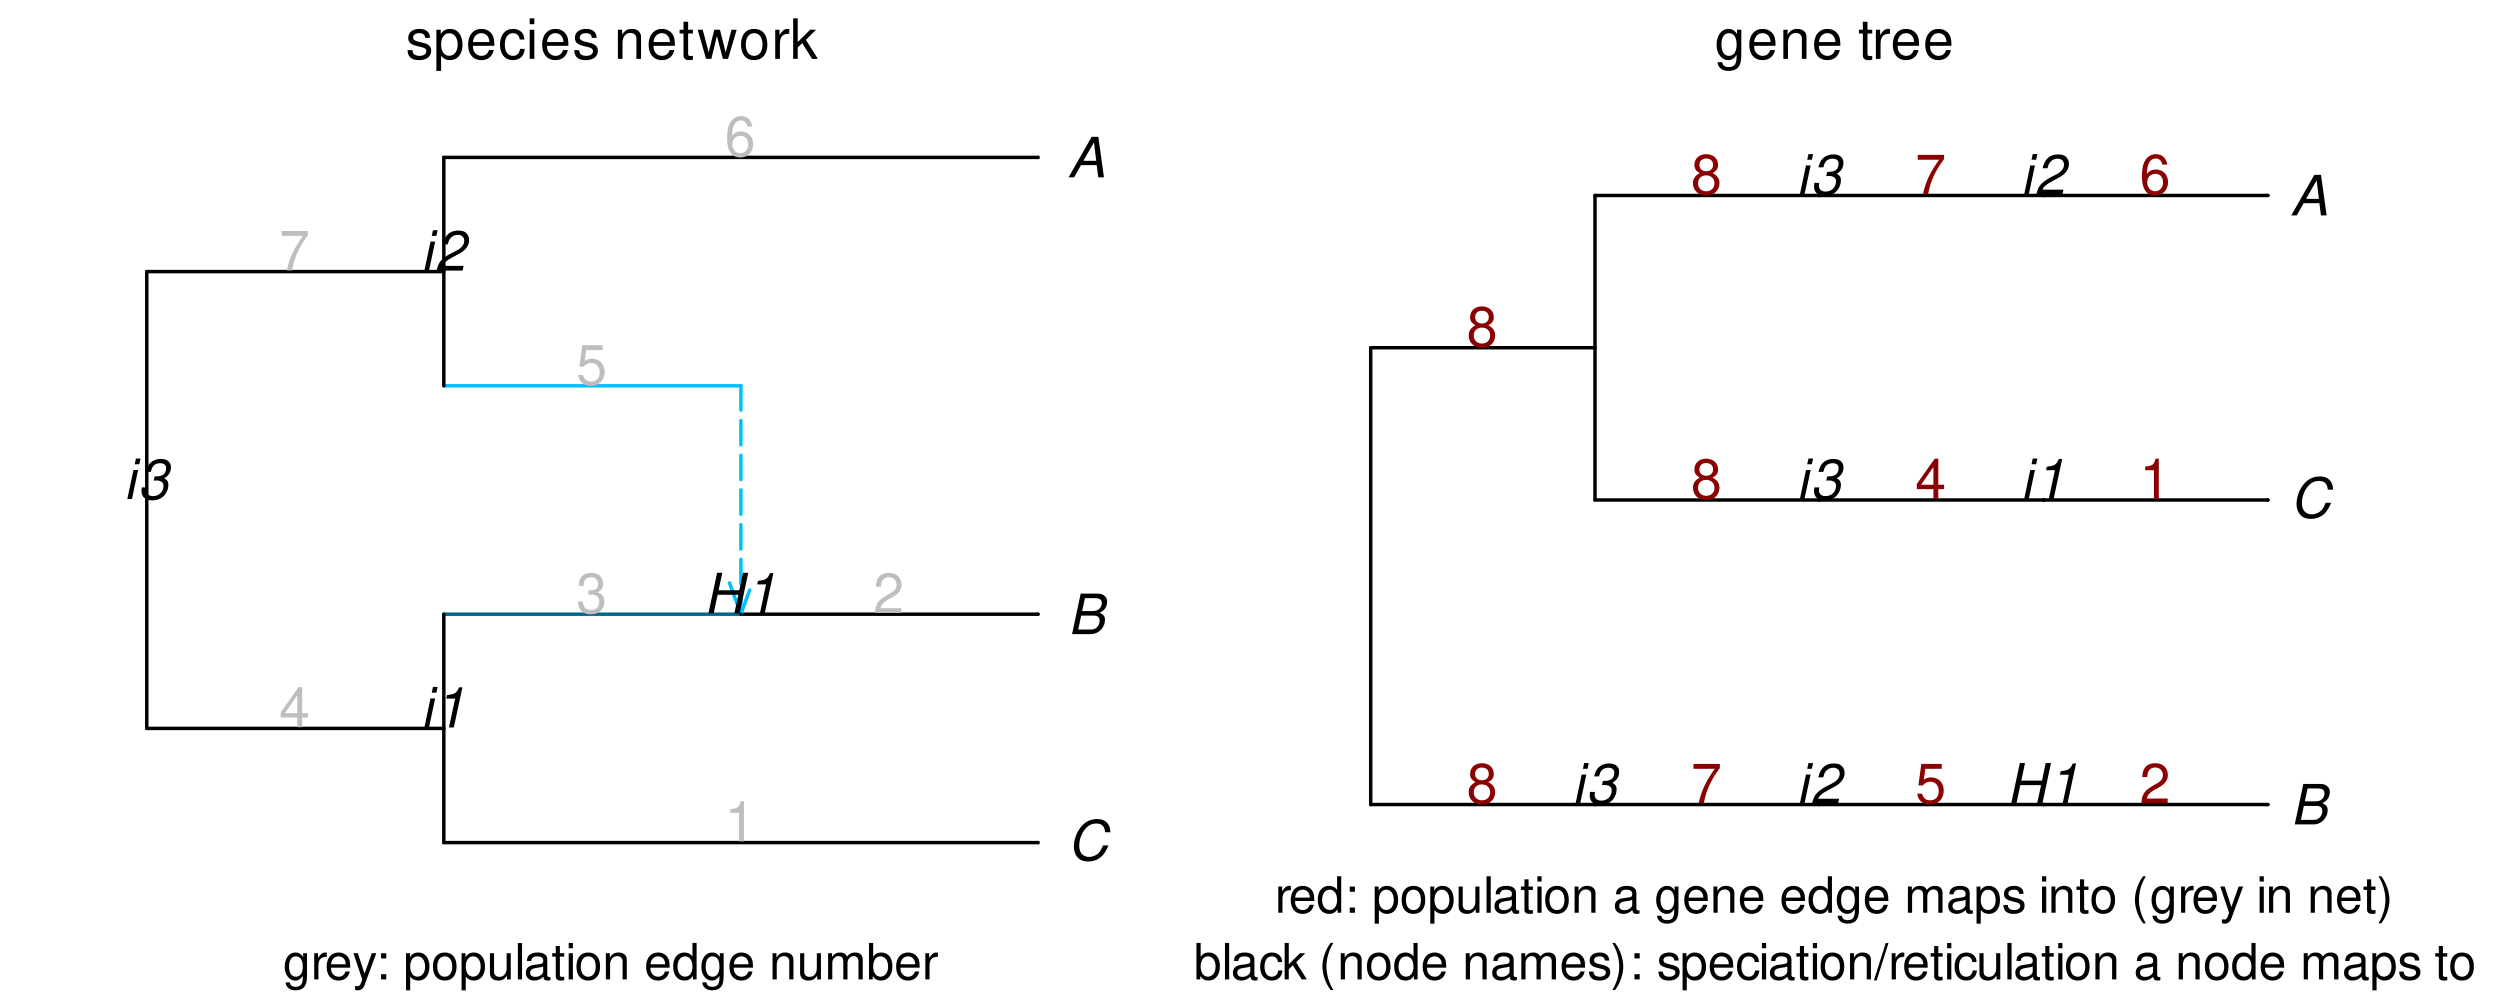<?xml version="1.0" encoding="UTF-8"?>
<svg xmlns="http://www.w3.org/2000/svg" xmlns:xlink="http://www.w3.org/1999/xlink" width="540" height="216" viewBox="0 0 540 216">
<defs>
<g>
<g id="glyph-0-0">
<path d="M 9.234 -6.031 C 9.219 -6.547 9.156 -6.859 9.031 -7.219 C 8.781 -7.938 8.156 -8.531 7.422 -8.75 C 7.109 -8.844 6.75 -8.891 6.391 -8.891 C 5.266 -8.891 4.25 -8.516 3.469 -7.812 C 2.5 -6.938 1.797 -5.672 1.484 -4.234 C 1.391 -3.797 1.344 -3.344 1.344 -2.906 C 1.344 -1.484 2.047 -0.328 3.125 0.078 C 3.5 0.203 3.938 0.281 4.406 0.281 C 5.672 0.281 6.781 -0.188 7.562 -1.047 C 8.031 -1.562 8.406 -2.219 8.812 -3.188 L 7.641 -3.188 C 7.344 -2.516 7.156 -2.141 6.938 -1.844 C 6.438 -1.141 5.516 -0.703 4.578 -0.703 C 3.859 -0.703 3.141 -1.094 2.828 -1.688 C 2.609 -2.094 2.5 -2.578 2.5 -3.125 C 2.5 -5.078 3.594 -7.094 5 -7.688 C 5.359 -7.844 5.766 -7.922 6.188 -7.922 C 7.391 -7.922 7.984 -7.328 8.094 -6.031 Z M 9.234 -6.031 "/>
</g>
<g id="glyph-0-1">
<path d="M 0.953 0 L 4.906 0 C 5.891 0 6.656 -0.344 7.281 -1.047 C 7.797 -1.625 8.062 -2.312 8.062 -3.094 C 8.062 -3.828 7.734 -4.25 6.906 -4.609 C 7.766 -4.984 8.328 -5.656 8.484 -6.484 C 8.516 -6.641 8.531 -6.812 8.531 -7.016 C 8.531 -7.469 8.406 -7.812 8.094 -8.141 C 7.688 -8.562 7.188 -8.75 6.359 -8.75 L 2.812 -8.75 Z M 3.125 -4.984 L 3.734 -7.766 L 5.891 -7.766 C 6.922 -7.766 7.375 -7.438 7.375 -6.734 C 7.375 -6.281 7.219 -5.859 6.922 -5.531 C 6.562 -5.141 6.094 -4.984 5.297 -4.984 Z M 2.281 -0.984 L 2.922 -4 L 5.641 -4 C 6.469 -4 6.906 -3.625 6.906 -2.906 C 6.906 -2.438 6.781 -2.031 6.5 -1.672 C 6.125 -1.188 5.672 -0.984 5 -0.984 Z M 2.281 -0.984 "/>
</g>
<g id="glyph-0-2">
<path d="M 6.281 -2.625 L 6.609 0 L 7.844 0 L 6.625 -8.75 L 5.188 -8.75 L 0.203 0 L 1.391 0 L 2.875 -2.625 Z M 6.172 -3.562 L 3.391 -3.562 L 5.688 -7.562 Z M 6.172 -3.562 "/>
</g>
<g id="glyph-0-3">
<path d="M 7.453 -3.984 L 6.594 0 L 7.734 0 L 9.594 -8.75 L 8.453 -8.75 L 7.656 -4.969 L 3.188 -4.969 L 3.984 -8.75 L 2.859 -8.75 L 1 0 L 2.125 0 L 2.969 -3.984 Z M 7.453 -3.984 "/>
</g>
<g id="glyph-0-4">
<path d="M 4.438 -6.234 L 3.109 0 L 4.156 0 L 6.016 -8.672 L 5.312 -8.672 C 4.688 -7.375 4.422 -7.219 2.688 -6.984 L 2.531 -6.234 Z M 4.438 -6.234 "/>
</g>
<g id="glyph-0-5">
<path d="M 3.125 -6.281 L 2.125 -6.281 L 0.797 0 L 1.797 0 Z M 3.656 -8.75 L 2.656 -8.75 L 2.391 -7.516 L 3.391 -7.516 Z M 3.656 -8.75 "/>
</g>
<g id="glyph-0-6">
<path d="M 6.281 -1.047 L 1.766 -1.047 C 1.938 -1.625 2.625 -2.25 3.734 -2.812 L 5.078 -3.531 C 6.141 -4.078 6.797 -4.656 7.156 -5.375 C 7.359 -5.766 7.469 -6.188 7.469 -6.594 C 7.469 -7.531 6.938 -8.297 6.125 -8.547 C 5.828 -8.625 5.516 -8.672 5.172 -8.672 C 3.328 -8.672 2.266 -7.734 1.781 -5.672 L 2.844 -5.672 C 2.984 -6.219 3.125 -6.594 3.344 -6.906 C 3.719 -7.438 4.328 -7.75 5.031 -7.75 C 5.875 -7.75 6.406 -7.234 6.406 -6.438 C 6.406 -5.656 5.828 -4.906 4.828 -4.391 L 3.578 -3.75 C 2.562 -3.234 1.75 -2.625 1.281 -2.047 C 0.922 -1.578 0.781 -1.266 0.406 -0.016 L 6.062 -0.016 Z M 6.281 -1.047 "/>
</g>
<g id="glyph-0-7">
<path d="M 3.5 -3.984 C 3.75 -4.016 3.875 -4.016 4.047 -4.016 C 4.953 -4.016 5.516 -3.672 5.609 -3.062 C 5.609 -3.016 5.609 -2.953 5.609 -2.891 C 5.609 -1.578 4.688 -0.641 3.344 -0.641 C 2.531 -0.641 2.016 -1.047 1.938 -1.719 C 1.922 -1.781 1.922 -1.828 1.922 -1.891 C 1.922 -2.062 1.938 -2.203 1.984 -2.516 L 0.922 -2.516 C 0.875 -2.141 0.859 -1.969 0.859 -1.766 C 0.859 -0.438 1.688 0.281 3.172 0.281 C 4.25 0.281 5.156 -0.094 5.781 -0.781 C 6.328 -1.375 6.672 -2.25 6.672 -3.047 C 6.672 -3.75 6.422 -4.141 5.75 -4.484 C 6.766 -5.078 7.219 -5.812 7.219 -6.891 C 7.219 -7.688 6.75 -8.297 5.969 -8.547 C 5.688 -8.625 5.375 -8.672 5.047 -8.672 C 4.062 -8.672 3.203 -8.312 2.609 -7.641 C 2.266 -7.234 2.047 -6.766 1.812 -5.875 L 2.875 -5.875 C 3.109 -6.922 3.484 -7.422 4.219 -7.656 C 4.422 -7.719 4.656 -7.75 4.891 -7.75 C 5.688 -7.75 6.172 -7.359 6.172 -6.703 C 6.172 -6.219 6.016 -5.75 5.766 -5.453 C 5.422 -5.078 4.797 -4.891 3.906 -4.891 L 3.703 -4.891 Z M 3.5 -3.984 "/>
</g>
<g id="glyph-1-0">
<path d="M 3.109 -6.188 L 3.109 0 L 4.156 0 L 4.156 -8.672 L 3.469 -8.672 C 3.094 -7.344 2.859 -7.156 1.219 -6.953 L 1.219 -6.188 Z M 3.109 -6.188 "/>
</g>
<g id="glyph-1-1">
<path d="M 6.078 -1.047 L 1.594 -1.047 C 1.703 -1.766 2.094 -2.219 3.125 -2.859 L 4.328 -3.531 C 5.516 -4.188 6.125 -5.078 6.125 -6.141 C 6.125 -6.859 5.844 -7.531 5.344 -8 C 4.844 -8.453 4.219 -8.672 3.406 -8.672 C 2.328 -8.672 1.531 -8.297 1.062 -7.547 C 0.75 -7.094 0.625 -6.547 0.594 -5.672 L 1.656 -5.672 C 1.688 -6.266 1.766 -6.609 1.906 -6.906 C 2.188 -7.422 2.734 -7.75 3.375 -7.75 C 4.328 -7.75 5.047 -7.062 5.047 -6.125 C 5.047 -5.422 4.656 -4.828 3.906 -4.391 L 2.797 -3.75 C 1.016 -2.719 0.5 -1.906 0.406 -0.016 L 6.078 -0.016 Z M 6.078 -1.047 "/>
</g>
<g id="glyph-1-2">
<path d="M 2.656 -4 L 3.234 -4 C 4.375 -4 4.984 -3.453 4.984 -2.406 C 4.984 -1.312 4.328 -0.656 3.234 -0.656 C 2.078 -0.656 1.516 -1.25 1.438 -2.516 L 0.391 -2.516 C 0.438 -1.828 0.547 -1.375 0.75 -0.984 C 1.203 -0.141 2.031 0.281 3.188 0.281 C 4.938 0.281 6.078 -0.781 6.078 -2.422 C 6.078 -3.531 5.656 -4.125 4.625 -4.484 C 5.422 -4.812 5.812 -5.406 5.812 -6.281 C 5.812 -7.781 4.844 -8.672 3.234 -8.672 C 1.516 -8.672 0.594 -7.719 0.562 -5.875 L 1.625 -5.875 C 1.625 -6.406 1.688 -6.703 1.812 -6.969 C 2.047 -7.469 2.578 -7.75 3.234 -7.75 C 4.172 -7.75 4.734 -7.188 4.734 -6.25 C 4.734 -5.641 4.531 -5.266 4.062 -5.062 C 3.766 -4.938 3.391 -4.891 2.656 -4.891 Z M 2.656 -4 "/>
</g>
<g id="glyph-1-3">
<path d="M 3.922 -2.094 L 3.922 0 L 4.984 0 L 4.984 -2.094 L 6.234 -2.094 L 6.234 -3.047 L 4.984 -3.047 L 4.984 -8.672 L 4.203 -8.672 L 0.344 -3.219 L 0.344 -2.094 Z M 3.922 -3.047 L 1.266 -3.047 L 3.922 -6.875 Z M 3.922 -3.047 "/>
</g>
<g id="glyph-1-4">
<path d="M 5.719 -8.516 L 1.312 -8.516 L 0.688 -3.875 L 1.656 -3.875 C 2.141 -4.469 2.562 -4.672 3.234 -4.672 C 4.375 -4.672 5.078 -3.891 5.078 -2.625 C 5.078 -1.406 4.375 -0.656 3.219 -0.656 C 2.297 -0.656 1.734 -1.125 1.469 -2.094 L 0.422 -2.094 C 0.562 -1.391 0.688 -1.062 0.938 -0.75 C 1.422 -0.094 2.281 0.281 3.234 0.281 C 4.953 0.281 6.156 -0.969 6.156 -2.766 C 6.156 -4.453 5.047 -5.609 3.406 -5.609 C 2.812 -5.609 2.328 -5.453 1.844 -5.094 L 2.172 -7.469 L 5.719 -7.469 Z M 5.719 -8.516 "/>
</g>
<g id="glyph-1-5">
<path d="M 5.969 -6.422 C 5.766 -7.844 4.859 -8.672 3.562 -8.672 C 2.625 -8.672 1.781 -8.219 1.281 -7.438 C 0.75 -6.594 0.516 -5.531 0.516 -3.953 C 0.516 -2.5 0.719 -1.578 1.234 -0.797 C 1.688 -0.094 2.438 0.281 3.375 0.281 C 4.984 0.281 6.156 -0.938 6.156 -2.625 C 6.156 -4.219 5.078 -5.359 3.547 -5.359 C 2.719 -5.359 2.047 -5.047 1.594 -4.406 C 1.609 -6.547 2.281 -7.734 3.484 -7.734 C 4.234 -7.734 4.75 -7.266 4.922 -6.422 Z M 3.422 -4.422 C 4.438 -4.422 5.078 -3.703 5.078 -2.547 C 5.078 -1.453 4.359 -0.656 3.391 -0.656 C 2.406 -0.656 1.656 -1.484 1.656 -2.594 C 1.656 -3.672 2.375 -4.422 3.422 -4.422 Z M 3.422 -4.422 "/>
</g>
<g id="glyph-1-6">
<path d="M 6.234 -8.516 L 0.547 -8.516 L 0.547 -7.469 L 5.141 -7.469 C 3.125 -4.578 2.297 -2.797 1.656 0 L 2.781 0 C 3.25 -2.719 4.312 -5.062 6.234 -7.625 Z M 6.234 -8.516 "/>
</g>
<g id="glyph-1-7">
<path d="M 5.25 -4.531 C 5.25 -5.766 4.422 -6.469 2.969 -6.469 C 1.516 -6.469 0.562 -5.719 0.562 -4.547 C 0.562 -3.562 1.062 -3.094 2.562 -2.734 L 3.484 -2.516 C 4.188 -2.344 4.469 -2.094 4.469 -1.641 C 4.469 -1.047 3.875 -0.641 3 -0.641 C 2.453 -0.641 2 -0.797 1.75 -1.062 C 1.594 -1.25 1.531 -1.422 1.469 -1.875 L 0.406 -1.875 C 0.453 -0.422 1.266 0.281 2.922 0.281 C 4.5 0.281 5.516 -0.5 5.516 -1.719 C 5.516 -2.656 4.984 -3.172 3.734 -3.469 L 2.766 -3.703 C 1.953 -3.891 1.609 -4.156 1.609 -4.594 C 1.609 -5.188 2.125 -5.547 2.938 -5.547 C 3.75 -5.547 4.172 -5.203 4.203 -4.531 Z M 5.25 -4.531 "/>
</g>
<g id="glyph-1-8">
<path d="M 0.641 2.609 L 1.656 2.609 L 1.656 -0.656 C 2.188 -0.016 2.766 0.281 3.594 0.281 C 5.219 0.281 6.281 -1.031 6.281 -3.031 C 6.281 -5.141 5.25 -6.469 3.578 -6.469 C 2.719 -6.469 2.047 -6.078 1.578 -5.344 L 1.578 -6.281 L 0.641 -6.281 Z M 3.406 -5.531 C 4.516 -5.531 5.234 -4.562 5.234 -3.062 C 5.234 -1.625 4.5 -0.656 3.406 -0.656 C 2.344 -0.656 1.656 -1.625 1.656 -3.094 C 1.656 -4.578 2.344 -5.531 3.406 -5.531 Z M 3.406 -5.531 "/>
</g>
<g id="glyph-1-9">
<path d="M 6.156 -2.812 C 6.156 -3.766 6.078 -4.344 5.906 -4.812 C 5.5 -5.844 4.531 -6.469 3.359 -6.469 C 1.609 -6.469 0.484 -5.141 0.484 -3.062 C 0.484 -0.984 1.562 0.281 3.344 0.281 C 4.781 0.281 5.766 -0.547 6.031 -1.906 L 5.016 -1.906 C 4.734 -1.078 4.172 -0.641 3.375 -0.641 C 2.734 -0.641 2.203 -0.938 1.859 -1.469 C 1.625 -1.828 1.531 -2.188 1.531 -2.812 Z M 1.547 -3.625 C 1.625 -4.781 2.344 -5.547 3.344 -5.547 C 4.375 -5.547 5.078 -4.75 5.078 -3.625 Z M 1.547 -3.625 "/>
</g>
<g id="glyph-1-10">
<path d="M 5.656 -4.172 C 5.609 -4.781 5.469 -5.188 5.234 -5.531 C 4.797 -6.125 4.047 -6.469 3.172 -6.469 C 1.469 -6.469 0.375 -5.125 0.375 -3.031 C 0.375 -1.016 1.453 0.281 3.156 0.281 C 4.656 0.281 5.609 -0.625 5.719 -2.156 L 4.719 -2.156 C 4.547 -1.156 4.031 -0.641 3.188 -0.641 C 2.078 -0.641 1.422 -1.547 1.422 -3.031 C 1.422 -4.609 2.062 -5.547 3.156 -5.547 C 4 -5.547 4.531 -5.047 4.641 -4.172 Z M 5.656 -4.172 "/>
</g>
<g id="glyph-1-11">
<path d="M 1.797 -6.281 L 0.797 -6.281 L 0.797 0 L 1.797 0 Z M 1.797 -8.75 L 0.797 -8.75 L 0.797 -7.484 L 1.797 -7.484 Z M 1.797 -8.75 "/>
</g>
<g id="glyph-1-12">
</g>
<g id="glyph-1-13">
<path d="M 0.844 -6.281 L 0.844 0 L 1.844 0 L 1.844 -3.469 C 1.844 -4.75 2.516 -5.594 3.547 -5.594 C 4.344 -5.594 4.844 -5.109 4.844 -4.359 L 4.844 0 L 5.844 0 L 5.844 -4.75 C 5.844 -5.797 5.062 -6.469 3.859 -6.469 C 2.922 -6.469 2.312 -6.109 1.766 -5.234 L 1.766 -6.281 Z M 0.844 -6.281 "/>
</g>
<g id="glyph-1-14">
<path d="M 3.047 -6.281 L 2.016 -6.281 L 2.016 -8.016 L 1.016 -8.016 L 1.016 -6.281 L 0.172 -6.281 L 0.172 -5.469 L 1.016 -5.469 L 1.016 -0.719 C 1.016 -0.078 1.453 0.281 2.234 0.281 C 2.5 0.281 2.719 0.25 3.047 0.188 L 3.047 -0.641 C 2.906 -0.609 2.766 -0.594 2.562 -0.594 C 2.141 -0.594 2.016 -0.719 2.016 -1.156 L 2.016 -5.469 L 3.047 -5.469 Z M 3.047 -6.281 "/>
</g>
<g id="glyph-1-15">
<path d="M 6.641 0 L 8.5 -6.281 L 7.375 -6.281 L 6.125 -1.391 L 4.891 -6.281 L 3.656 -6.281 L 2.453 -1.391 L 1.172 -6.281 L 0.078 -6.281 L 1.891 0 L 3.031 0 L 4.234 -4.938 L 5.516 0 Z M 6.641 0 "/>
</g>
<g id="glyph-1-16">
<path d="M 3.266 -6.469 C 1.484 -6.469 0.438 -5.203 0.438 -3.094 C 0.438 -0.969 1.484 0.281 3.281 0.281 C 5.047 0.281 6.125 -0.984 6.125 -3.047 C 6.125 -5.234 5.094 -6.469 3.266 -6.469 Z M 3.281 -5.547 C 4.406 -5.547 5.078 -4.625 5.078 -3.062 C 5.078 -1.578 4.375 -0.641 3.281 -0.641 C 2.156 -0.641 1.469 -1.578 1.469 -3.094 C 1.469 -4.625 2.156 -5.547 3.281 -5.547 Z M 3.281 -5.547 "/>
</g>
<g id="glyph-1-17">
<path d="M 0.828 -6.281 L 0.828 0 L 1.844 0 L 1.844 -3.266 C 1.844 -4.781 2.469 -5.453 3.859 -5.406 L 3.859 -6.438 C 3.688 -6.453 3.594 -6.469 3.469 -6.469 C 2.812 -6.469 2.328 -6.078 1.75 -5.141 L 1.75 -6.281 Z M 0.828 -6.281 "/>
</g>
<g id="glyph-1-18">
<path d="M 1.688 -8.75 L 0.703 -8.75 L 0.703 0 L 1.688 0 L 1.688 -2.453 L 2.656 -3.406 L 4.781 0 L 6.031 0 L 3.453 -4.109 L 5.641 -6.281 L 4.359 -6.281 L 1.688 -3.625 Z M 1.688 -8.75 "/>
</g>
<g id="glyph-1-19">
<path d="M 4.688 -4.578 C 5.578 -5.109 5.859 -5.547 5.859 -6.359 C 5.859 -7.734 4.812 -8.672 3.297 -8.672 C 1.797 -8.672 0.75 -7.734 0.75 -6.375 C 0.75 -5.547 1.016 -5.125 1.891 -4.578 C 0.922 -4.078 0.438 -3.375 0.438 -2.406 C 0.438 -0.828 1.609 0.281 3.297 0.281 C 4.984 0.281 6.156 -0.828 6.156 -2.406 C 6.156 -3.375 5.672 -4.078 4.688 -4.578 Z M 3.297 -7.734 C 4.203 -7.734 4.781 -7.203 4.781 -6.344 C 4.781 -5.516 4.188 -4.984 3.297 -4.984 C 2.406 -4.984 1.828 -5.516 1.828 -6.359 C 1.828 -7.203 2.406 -7.734 3.297 -7.734 Z M 3.297 -4.094 C 4.359 -4.094 5.078 -3.391 5.078 -2.391 C 5.078 -1.344 4.375 -0.656 3.281 -0.656 C 2.25 -0.656 1.531 -1.375 1.531 -2.375 C 1.531 -3.406 2.234 -4.094 3.297 -4.094 Z M 3.297 -4.094 "/>
</g>
<g id="glyph-1-20">
<path d="M 4.844 -6.281 L 4.844 -5.375 C 4.344 -6.125 3.797 -6.469 3 -6.469 C 1.469 -6.469 0.422 -5.047 0.422 -3.031 C 0.422 -1.984 0.672 -1.219 1.219 -0.578 C 1.688 -0.031 2.281 0.281 2.922 0.281 C 3.688 0.281 4.219 -0.062 4.75 -0.859 L 4.75 -0.531 C 4.75 1.156 4.281 1.781 3.031 1.781 C 2.188 1.781 1.734 1.438 1.641 0.719 L 0.625 0.719 C 0.719 1.891 1.641 2.609 3.016 2.609 C 3.938 2.609 4.703 2.312 5.109 1.812 C 5.594 1.219 5.766 0.438 5.766 -1.031 L 5.766 -6.281 Z M 3.094 -5.547 C 4.156 -5.547 4.75 -4.656 4.75 -3.062 C 4.75 -1.531 4.141 -0.641 3.094 -0.641 C 2.062 -0.641 1.469 -1.547 1.469 -3.094 C 1.469 -4.625 2.062 -5.547 3.094 -5.547 Z M 3.094 -5.547 "/>
</g>
<g id="glyph-2-0">
<path d="M 4.359 -5.656 L 4.359 -4.844 C 3.906 -5.516 3.406 -5.812 2.703 -5.812 C 1.328 -5.812 0.375 -4.547 0.375 -2.734 C 0.375 -1.781 0.609 -1.094 1.094 -0.516 C 1.516 -0.016 2.047 0.25 2.641 0.25 C 3.312 0.25 3.797 -0.047 4.281 -0.766 L 4.281 -0.469 C 4.281 1.031 3.859 1.594 2.734 1.594 C 1.969 1.594 1.562 1.297 1.484 0.641 L 0.562 0.641 C 0.641 1.688 1.484 2.359 2.703 2.359 C 3.547 2.359 4.234 2.078 4.594 1.625 C 5.031 1.094 5.188 0.406 5.188 -0.922 L 5.188 -5.656 Z M 2.781 -4.984 C 3.734 -4.984 4.281 -4.188 4.281 -2.75 C 4.281 -1.375 3.719 -0.578 2.781 -0.578 C 1.859 -0.578 1.312 -1.391 1.312 -2.781 C 1.312 -4.172 1.859 -4.984 2.781 -4.984 Z M 2.781 -4.984 "/>
</g>
<g id="glyph-2-1">
<path d="M 0.75 -5.656 L 0.75 0 L 1.656 0 L 1.656 -2.938 C 1.656 -4.297 2.219 -4.906 3.469 -4.875 L 3.469 -5.781 C 3.312 -5.812 3.234 -5.812 3.125 -5.812 C 2.531 -5.812 2.094 -5.469 1.578 -4.625 L 1.578 -5.656 Z M 0.75 -5.656 "/>
</g>
<g id="glyph-2-2">
<path d="M 5.531 -2.531 C 5.531 -3.391 5.469 -3.906 5.312 -4.328 C 4.938 -5.266 4.078 -5.812 3.016 -5.812 C 1.453 -5.812 0.438 -4.625 0.438 -2.75 C 0.438 -0.891 1.406 0.25 3 0.25 C 4.297 0.25 5.188 -0.484 5.422 -1.719 L 4.516 -1.719 C 4.266 -0.969 3.75 -0.578 3.031 -0.578 C 2.469 -0.578 1.969 -0.844 1.672 -1.312 C 1.453 -1.641 1.375 -1.969 1.375 -2.531 Z M 1.391 -3.266 C 1.469 -4.312 2.109 -4.984 3.016 -4.984 C 3.938 -4.984 4.562 -4.281 4.562 -3.266 Z M 1.391 -3.266 "/>
</g>
<g id="glyph-2-3">
<path d="M 4.188 -5.656 L 2.625 -1.25 L 1.172 -5.656 L 0.219 -5.656 L 2.125 0.016 L 1.781 0.922 C 1.625 1.312 1.438 1.469 1.062 1.469 C 0.906 1.469 0.781 1.453 0.578 1.406 L 0.578 2.219 C 0.766 2.312 0.953 2.359 1.188 2.359 C 1.484 2.359 1.797 2.25 2.031 2.078 C 2.312 1.875 2.469 1.641 2.641 1.188 L 5.156 -5.656 Z M 4.188 -5.656 "/>
</g>
<g id="glyph-2-4">
<path d="M 2.312 -1.125 L 1.188 -1.125 L 1.188 0 L 2.312 0 Z M 2.312 -5.656 L 1.188 -5.656 L 1.188 -4.531 L 2.312 -4.531 Z M 2.312 -5.656 "/>
</g>
<g id="glyph-2-5">
</g>
<g id="glyph-2-6">
<path d="M 0.578 2.359 L 1.484 2.359 L 1.484 -0.594 C 1.969 -0.016 2.5 0.25 3.234 0.25 C 4.703 0.25 5.641 -0.922 5.641 -2.734 C 5.641 -4.625 4.719 -5.812 3.219 -5.812 C 2.453 -5.812 1.828 -5.469 1.422 -4.797 L 1.422 -5.656 L 0.578 -5.656 Z M 3.062 -4.984 C 4.062 -4.984 4.703 -4.109 4.703 -2.75 C 4.703 -1.469 4.047 -0.594 3.062 -0.594 C 2.109 -0.594 1.484 -1.453 1.484 -2.781 C 1.484 -4.109 2.109 -4.984 3.062 -4.984 Z M 3.062 -4.984 "/>
</g>
<g id="glyph-2-7">
<path d="M 2.938 -5.812 C 1.344 -5.812 0.391 -4.688 0.391 -2.781 C 0.391 -0.875 1.344 0.25 2.953 0.25 C 4.547 0.25 5.5 -0.891 5.5 -2.75 C 5.5 -4.703 4.578 -5.812 2.938 -5.812 Z M 2.953 -4.984 C 3.969 -4.984 4.562 -4.156 4.562 -2.75 C 4.562 -1.422 3.938 -0.578 2.953 -0.578 C 1.938 -0.578 1.328 -1.422 1.328 -2.781 C 1.328 -4.156 1.938 -4.984 2.953 -4.984 Z M 2.953 -4.984 "/>
</g>
<g id="glyph-2-8">
<path d="M 5.203 0 L 5.203 -5.656 L 4.312 -5.656 L 4.312 -2.453 C 4.312 -1.297 3.703 -0.547 2.766 -0.547 C 2.047 -0.547 1.594 -0.969 1.594 -1.656 L 1.594 -5.656 L 0.703 -5.656 L 0.703 -1.297 C 0.703 -0.359 1.406 0.25 2.5 0.25 C 3.344 0.25 3.859 -0.047 4.391 -0.781 L 4.391 0 Z M 5.203 0 "/>
</g>
<g id="glyph-2-9">
<path d="M 1.641 -7.875 L 0.734 -7.875 L 0.734 0 L 1.641 0 Z M 1.641 -7.875 "/>
</g>
<g id="glyph-2-10">
<path d="M 5.781 -0.531 C 5.672 -0.5 5.641 -0.5 5.578 -0.5 C 5.266 -0.5 5.094 -0.672 5.094 -0.953 L 5.094 -4.281 C 5.094 -5.281 4.359 -5.812 2.969 -5.812 C 2.141 -5.812 1.484 -5.578 1.094 -5.156 C 0.828 -4.875 0.719 -4.547 0.703 -3.984 L 1.609 -3.984 C 1.688 -4.672 2.094 -4.984 2.938 -4.984 C 3.75 -4.984 4.203 -4.688 4.203 -4.141 L 4.203 -3.906 C 4.188 -3.516 4 -3.375 3.266 -3.281 C 1.984 -3.125 1.797 -3.078 1.453 -2.938 C 0.781 -2.656 0.453 -2.156 0.453 -1.422 C 0.453 -0.406 1.172 0.25 2.312 0.25 C 3.016 0.25 3.594 0 4.234 -0.578 C 4.297 0 4.578 0.25 5.156 0.25 C 5.359 0.25 5.469 0.234 5.781 0.156 Z M 4.203 -1.781 C 4.203 -1.484 4.109 -1.297 3.844 -1.047 C 3.484 -0.719 3.031 -0.547 2.5 -0.547 C 1.797 -0.547 1.391 -0.875 1.391 -1.453 C 1.391 -2.047 1.781 -2.344 2.75 -2.484 C 3.719 -2.609 3.891 -2.656 4.203 -2.797 Z M 4.203 -1.781 "/>
</g>
<g id="glyph-2-11">
<path d="M 2.75 -5.656 L 1.812 -5.656 L 1.812 -7.219 L 0.922 -7.219 L 0.922 -5.656 L 0.156 -5.656 L 0.156 -4.922 L 0.922 -4.922 L 0.922 -0.641 C 0.922 -0.062 1.312 0.25 2.016 0.25 C 2.25 0.25 2.438 0.234 2.75 0.172 L 2.75 -0.578 C 2.609 -0.547 2.5 -0.547 2.312 -0.547 C 1.922 -0.547 1.812 -0.641 1.812 -1.047 L 1.812 -4.922 L 2.75 -4.922 Z M 2.75 -5.656 "/>
</g>
<g id="glyph-2-12">
<path d="M 1.625 -5.656 L 0.719 -5.656 L 0.719 0 L 1.625 0 Z M 1.625 -7.875 L 0.719 -7.875 L 0.719 -6.734 L 1.625 -6.734 Z M 1.625 -7.875 "/>
</g>
<g id="glyph-2-13">
<path d="M 0.75 -5.656 L 0.75 0 L 1.656 0 L 1.656 -3.125 C 1.656 -4.281 2.266 -5.031 3.203 -5.031 C 3.906 -5.031 4.359 -4.594 4.359 -3.922 L 4.359 0 L 5.266 0 L 5.266 -4.281 C 5.266 -5.219 4.562 -5.812 3.469 -5.812 C 2.625 -5.812 2.078 -5.5 1.594 -4.703 L 1.594 -5.656 Z M 0.75 -5.656 "/>
</g>
<g id="glyph-2-14">
<path d="M 5.344 -7.875 L 4.453 -7.875 L 4.453 -4.938 C 4.078 -5.516 3.469 -5.812 2.703 -5.812 C 1.234 -5.812 0.281 -4.641 0.281 -2.844 C 0.281 -0.922 1.203 0.25 2.75 0.25 C 3.516 0.25 4.062 -0.047 4.547 -0.75 L 4.547 0 L 5.344 0 Z M 2.859 -4.984 C 3.828 -4.984 4.453 -4.125 4.453 -2.766 C 4.453 -1.453 3.828 -0.594 2.875 -0.594 C 1.875 -0.594 1.219 -1.469 1.219 -2.781 C 1.219 -4.109 1.875 -4.984 2.859 -4.984 Z M 2.859 -4.984 "/>
</g>
<g id="glyph-2-15">
<path d="M 0.75 -5.656 L 0.75 0 L 1.656 0 L 1.656 -3.547 C 1.656 -4.375 2.25 -5.031 2.984 -5.031 C 3.656 -5.031 4.031 -4.625 4.031 -3.891 L 4.031 0 L 4.938 0 L 4.938 -3.547 C 4.938 -4.375 5.531 -5.031 6.266 -5.031 C 6.938 -5.031 7.312 -4.609 7.312 -3.891 L 7.312 0 L 8.234 0 L 8.234 -4.25 C 8.234 -5.266 7.641 -5.812 6.594 -5.812 C 5.828 -5.812 5.375 -5.594 4.844 -4.953 C 4.516 -5.562 4.062 -5.812 3.328 -5.812 C 2.562 -5.812 2.062 -5.531 1.594 -4.859 L 1.594 -5.656 Z M 0.75 -5.656 "/>
</g>
<g id="glyph-2-16">
<path d="M 0.578 -7.875 L 0.578 0 L 1.391 0 L 1.391 -0.719 C 1.828 -0.062 2.391 0.25 3.188 0.25 C 4.672 0.25 5.641 -0.969 5.641 -2.844 C 5.641 -4.688 4.734 -5.812 3.234 -5.812 C 2.453 -5.812 1.906 -5.531 1.484 -4.891 L 1.484 -7.875 Z M 3.062 -4.984 C 4.062 -4.984 4.703 -4.109 4.703 -2.75 C 4.703 -1.469 4.031 -0.594 3.062 -0.594 C 2.094 -0.594 1.484 -1.453 1.484 -2.781 C 1.484 -4.109 2.094 -4.984 3.062 -4.984 Z M 3.062 -4.984 "/>
</g>
<g id="glyph-2-17">
<path d="M 4.734 -4.078 C 4.719 -5.188 3.984 -5.812 2.672 -5.812 C 1.359 -5.812 0.5 -5.141 0.5 -4.094 C 0.5 -3.203 0.953 -2.781 2.297 -2.469 L 3.141 -2.25 C 3.766 -2.109 4.016 -1.875 4.016 -1.484 C 4.016 -0.938 3.484 -0.578 2.703 -0.578 C 2.219 -0.578 1.797 -0.719 1.578 -0.953 C 1.438 -1.125 1.375 -1.281 1.312 -1.688 L 0.359 -1.688 C 0.406 -0.375 1.141 0.25 2.625 0.25 C 4.047 0.25 4.953 -0.453 4.953 -1.547 C 4.953 -2.391 4.484 -2.844 3.359 -3.125 L 2.5 -3.328 C 1.766 -3.5 1.453 -3.734 1.453 -4.141 C 1.453 -4.672 1.906 -4.984 2.641 -4.984 C 3.375 -4.984 3.75 -4.672 3.781 -4.078 Z M 4.734 -4.078 "/>
</g>
<g id="glyph-2-18">
<path d="M 2.547 -7.875 C 1.469 -6.453 0.781 -4.484 0.781 -2.797 C 0.781 -1.094 1.469 0.875 2.547 2.281 L 3.141 2.281 C 2.188 0.75 1.656 -1.062 1.656 -2.797 C 1.656 -4.516 2.188 -6.344 3.141 -7.875 Z M 2.547 -7.875 "/>
</g>
<g id="glyph-2-19">
<path d="M 1 2.281 C 2.078 0.875 2.766 -1.094 2.766 -2.781 C 2.766 -4.484 2.078 -6.453 1 -7.875 L 0.406 -7.875 C 1.359 -6.328 1.891 -4.516 1.891 -2.781 C 1.891 -1.062 1.359 0.75 0.406 2.281 Z M 1 2.281 "/>
</g>
<g id="glyph-2-20">
<path d="M 5.078 -3.75 C 5.047 -4.312 4.922 -4.672 4.703 -4.984 C 4.312 -5.5 3.641 -5.812 2.844 -5.812 C 1.312 -5.812 0.328 -4.609 0.328 -2.734 C 0.328 -0.906 1.312 0.25 2.844 0.25 C 4.188 0.25 5.047 -0.562 5.156 -1.938 L 4.25 -1.938 C 4.094 -1.031 3.625 -0.578 2.859 -0.578 C 1.875 -0.578 1.281 -1.391 1.281 -2.734 C 1.281 -4.141 1.859 -4.984 2.844 -4.984 C 3.594 -4.984 4.078 -4.547 4.172 -3.75 Z M 5.078 -3.75 "/>
</g>
<g id="glyph-2-21">
<path d="M 1.516 -7.875 L 0.625 -7.875 L 0.625 0 L 1.516 0 L 1.516 -2.203 L 2.391 -3.062 L 4.312 0 L 5.422 0 L 3.109 -3.703 L 5.078 -5.656 L 3.922 -5.656 L 1.516 -3.266 Z M 1.516 -7.875 "/>
</g>
<g id="glyph-2-22">
<path d="M 2.469 -7.875 L -0.094 0.219 L 0.5 0.219 L 3.062 -7.875 Z M 2.469 -7.875 "/>
</g>
</g>
</defs>
<rect x="-54" y="-21.6" width="648" height="259.2" fill="rgb(100%, 100%, 100%)" fill-opacity="1"/>
<path fill="none" stroke-width="0.75" stroke-linecap="round" stroke-linejoin="round" stroke="rgb(0%, 0%, 0%)" stroke-opacity="1" stroke-miterlimit="10" d="M 95.867 182 L 224.195 182 "/>
<path fill="none" stroke-width="0.75" stroke-linecap="round" stroke-linejoin="round" stroke="rgb(0%, 0%, 0%)" stroke-opacity="1" stroke-miterlimit="10" d="M 160.031 132.668 L 224.195 132.668 "/>
<path fill="none" stroke-width="0.75" stroke-linecap="round" stroke-linejoin="round" stroke="rgb(0%, 40.784%, 54.51%)" stroke-opacity="1" stroke-miterlimit="10" d="M 95.867 132.668 L 160.031 132.668 "/>
<path fill="none" stroke-width="0.75" stroke-linecap="round" stroke-linejoin="round" stroke="rgb(0%, 0%, 0%)" stroke-opacity="1" stroke-miterlimit="10" d="M 31.703 157.332 L 95.867 157.332 "/>
<path fill="none" stroke-width="0.75" stroke-linecap="round" stroke-linejoin="round" stroke="rgb(0%, 74.902%, 100%)" stroke-opacity="1" stroke-miterlimit="10" d="M 95.867 83.332 L 160.031 83.332 "/>
<path fill="none" stroke-width="0.75" stroke-linecap="round" stroke-linejoin="round" stroke="rgb(0%, 0%, 0%)" stroke-opacity="1" stroke-miterlimit="10" d="M 95.867 34 L 224.195 34 "/>
<path fill="none" stroke-width="0.75" stroke-linecap="round" stroke-linejoin="round" stroke="rgb(0%, 0%, 0%)" stroke-opacity="1" stroke-miterlimit="10" d="M 31.703 58.668 L 95.867 58.668 "/>
<path fill="none" stroke-width="0.75" stroke-linecap="round" stroke-linejoin="round" stroke="rgb(0%, 74.902%, 100%)" stroke-opacity="1" stroke-dasharray="5.25 2.25" stroke-miterlimit="10" d="M 160.031 83.332 L 160.031 132.668 "/>
<path fill="none" stroke-width="0.75" stroke-linecap="round" stroke-linejoin="round" stroke="rgb(0%, 74.902%, 100%)" stroke-opacity="1" stroke-dasharray="5.25 2.25" stroke-miterlimit="10" d="M 157.57 125.902 L 160.031 132.668 L 162.492 125.902 "/>
<path fill="none" stroke-width="0.75" stroke-linecap="round" stroke-linejoin="round" stroke="rgb(0%, 0%, 0%)" stroke-opacity="1" stroke-miterlimit="10" d="M 224.195 182 L 224.195 182 "/>
<path fill="none" stroke-width="0.75" stroke-linecap="round" stroke-linejoin="round" stroke="rgb(0%, 0%, 0%)" stroke-opacity="1" stroke-miterlimit="10" d="M 224.195 132.668 L 224.195 132.668 "/>
<path fill="none" stroke-width="0.75" stroke-linecap="round" stroke-linejoin="round" stroke="rgb(0%, 0%, 0%)" stroke-opacity="1" stroke-miterlimit="10" d="M 160.031 132.668 L 160.031 132.668 "/>
<path fill="none" stroke-width="0.75" stroke-linecap="round" stroke-linejoin="round" stroke="rgb(0%, 0%, 0%)" stroke-opacity="1" stroke-miterlimit="10" d="M 95.867 182 L 95.867 132.668 "/>
<path fill="none" stroke-width="0.75" stroke-linecap="round" stroke-linejoin="round" stroke="rgb(0%, 0%, 0%)" stroke-opacity="1" stroke-miterlimit="10" d="M 224.195 34 L 224.195 34 "/>
<path fill="none" stroke-width="0.75" stroke-linecap="round" stroke-linejoin="round" stroke="rgb(0%, 0%, 0%)" stroke-opacity="1" stroke-miterlimit="10" d="M 95.867 83.332 L 95.867 34 "/>
<path fill="none" stroke-width="0.75" stroke-linecap="round" stroke-linejoin="round" stroke="rgb(0%, 0%, 0%)" stroke-opacity="1" stroke-miterlimit="10" d="M 31.703 157.332 L 31.703 58.668 "/>
<g fill="rgb(0%, 0%, 0%)" fill-opacity="1">
<use xlink:href="#glyph-0-0" x="230.613" y="185.8"/>
</g>
<g fill="rgb(0%, 0%, 0%)" fill-opacity="1">
<use xlink:href="#glyph-0-1" x="230.613" y="136.968"/>
</g>
<g fill="rgb(0%, 0%, 0%)" fill-opacity="1">
<use xlink:href="#glyph-0-2" x="230.613" y="38.3"/>
</g>
<g fill="rgb(0%, 0%, 0%)" fill-opacity="1">
<use xlink:href="#glyph-0-3" x="152.031" y="132.468"/>
<use xlink:href="#glyph-0-4" x="161.031" y="132.468"/>
</g>
<g fill="rgb(0%, 0%, 0%)" fill-opacity="1">
<use xlink:href="#glyph-0-5" x="90.867" y="157.132"/>
<use xlink:href="#glyph-0-4" x="93.867" y="157.132"/>
</g>
<g fill="rgb(0%, 0%, 0%)" fill-opacity="1">
<use xlink:href="#glyph-0-5" x="90.867" y="58.468"/>
<use xlink:href="#glyph-0-6" x="93.867" y="58.468"/>
</g>
<g fill="rgb(0%, 0%, 0%)" fill-opacity="1">
<use xlink:href="#glyph-0-5" x="26.703" y="107.8"/>
<use xlink:href="#glyph-0-7" x="29.703" y="107.8"/>
</g>
<g fill="rgb(74.51%, 74.51%, 74.51%)" fill-opacity="1">
<use xlink:href="#glyph-1-0" x="156.531" y="181.748"/>
</g>
<g fill="rgb(74.51%, 74.51%, 74.51%)" fill-opacity="1">
<use xlink:href="#glyph-1-1" x="188.613" y="132.416"/>
</g>
<g fill="rgb(74.51%, 74.51%, 74.51%)" fill-opacity="1">
<use xlink:href="#glyph-1-2" x="124.449" y="132.416"/>
</g>
<g fill="rgb(74.51%, 74.51%, 74.51%)" fill-opacity="1">
<use xlink:href="#glyph-1-3" x="60.285" y="157.08"/>
</g>
<g fill="rgb(74.51%, 74.51%, 74.51%)" fill-opacity="1">
<use xlink:href="#glyph-1-4" x="124.449" y="83.08"/>
</g>
<g fill="rgb(74.51%, 74.51%, 74.51%)" fill-opacity="1">
<use xlink:href="#glyph-1-5" x="156.531" y="33.748"/>
</g>
<g fill="rgb(74.51%, 74.51%, 74.51%)" fill-opacity="1">
<use xlink:href="#glyph-1-6" x="60.285" y="58.416"/>
</g>
<g fill="rgb(0%, 0%, 0%)" fill-opacity="1">
<use xlink:href="#glyph-1-7" x="87.621" y="12.709"/>
<use xlink:href="#glyph-1-8" x="93.621" y="12.709"/>
<use xlink:href="#glyph-1-9" x="100.621" y="12.709"/>
<use xlink:href="#glyph-1-10" x="107.621" y="12.709"/>
<use xlink:href="#glyph-1-11" x="113.621" y="12.709"/>
<use xlink:href="#glyph-1-9" x="116.621" y="12.709"/>
<use xlink:href="#glyph-1-7" x="123.621" y="12.709"/>
<use xlink:href="#glyph-1-12" x="129.621" y="12.709"/>
<use xlink:href="#glyph-1-13" x="132.621" y="12.709"/>
<use xlink:href="#glyph-1-9" x="139.621" y="12.709"/>
<use xlink:href="#glyph-1-14" x="146.621" y="12.709"/>
<use xlink:href="#glyph-1-15" x="150.621" y="12.709"/>
<use xlink:href="#glyph-1-16" x="159.621" y="12.709"/>
<use xlink:href="#glyph-1-17" x="166.621" y="12.709"/>
<use xlink:href="#glyph-1-18" x="170.621" y="12.709"/>
</g>
<g fill="rgb(0%, 0%, 0%)" fill-opacity="1">
<use xlink:href="#glyph-2-0" x="61.121" y="211.553"/>
<use xlink:href="#glyph-2-1" x="67.121" y="211.553"/>
<use xlink:href="#glyph-2-2" x="70.121" y="211.553"/>
<use xlink:href="#glyph-2-3" x="76.121" y="211.553"/>
<use xlink:href="#glyph-2-4" x="81.121" y="211.553"/>
<use xlink:href="#glyph-2-5" x="84.121" y="211.553"/>
<use xlink:href="#glyph-2-6" x="87.121" y="211.553"/>
<use xlink:href="#glyph-2-7" x="93.121" y="211.553"/>
<use xlink:href="#glyph-2-6" x="99.121" y="211.553"/>
<use xlink:href="#glyph-2-8" x="105.121" y="211.553"/>
<use xlink:href="#glyph-2-9" x="111.121" y="211.553"/>
<use xlink:href="#glyph-2-10" x="113.121" y="211.553"/>
<use xlink:href="#glyph-2-11" x="119.121" y="211.553"/>
<use xlink:href="#glyph-2-12" x="122.121" y="211.553"/>
<use xlink:href="#glyph-2-7" x="124.121" y="211.553"/>
<use xlink:href="#glyph-2-13" x="130.121" y="211.553"/>
<use xlink:href="#glyph-2-5" x="136.121" y="211.553"/>
<use xlink:href="#glyph-2-2" x="139.121" y="211.553"/>
<use xlink:href="#glyph-2-14" x="145.121" y="211.553"/>
<use xlink:href="#glyph-2-0" x="151.121" y="211.553"/>
<use xlink:href="#glyph-2-2" x="157.121" y="211.553"/>
<use xlink:href="#glyph-2-5" x="163.121" y="211.553"/>
<use xlink:href="#glyph-2-13" x="166.121" y="211.553"/>
<use xlink:href="#glyph-2-8" x="172.121" y="211.553"/>
<use xlink:href="#glyph-2-15" x="178.121" y="211.553"/>
<use xlink:href="#glyph-2-16" x="187.121" y="211.553"/>
<use xlink:href="#glyph-2-2" x="193.121" y="211.553"/>
<use xlink:href="#glyph-2-1" x="199.121" y="211.553"/>
</g>
<path fill="none" stroke-width="0.75" stroke-linecap="round" stroke-linejoin="round" stroke="rgb(0%, 0%, 0%)" stroke-opacity="1" stroke-miterlimit="10" d="M 296.074 173.777 L 344.52 173.777 "/>
<path fill="none" stroke-width="0.75" stroke-linecap="round" stroke-linejoin="round" stroke="rgb(0%, 0%, 0%)" stroke-opacity="1" stroke-miterlimit="10" d="M 344.52 173.777 L 392.969 173.777 "/>
<path fill="none" stroke-width="0.75" stroke-linecap="round" stroke-linejoin="round" stroke="rgb(0%, 0%, 0%)" stroke-opacity="1" stroke-miterlimit="10" d="M 392.969 173.777 L 441.418 173.777 "/>
<path fill="none" stroke-width="0.75" stroke-linecap="round" stroke-linejoin="round" stroke="rgb(0%, 0%, 0%)" stroke-opacity="1" stroke-miterlimit="10" d="M 441.418 173.777 L 489.863 173.777 "/>
<path fill="none" stroke-width="0.75" stroke-linecap="round" stroke-linejoin="round" stroke="rgb(0%, 0%, 0%)" stroke-opacity="1" stroke-miterlimit="10" d="M 296.074 75.109 L 344.52 75.109 "/>
<path fill="none" stroke-width="0.75" stroke-linecap="round" stroke-linejoin="round" stroke="rgb(0%, 0%, 0%)" stroke-opacity="1" stroke-miterlimit="10" d="M 344.52 108 L 392.969 108 "/>
<path fill="none" stroke-width="0.75" stroke-linecap="round" stroke-linejoin="round" stroke="rgb(0%, 0%, 0%)" stroke-opacity="1" stroke-miterlimit="10" d="M 392.969 108 L 441.418 108 "/>
<path fill="none" stroke-width="0.75" stroke-linecap="round" stroke-linejoin="round" stroke="rgb(0%, 0%, 0%)" stroke-opacity="1" stroke-miterlimit="10" d="M 441.418 108 L 489.863 108 "/>
<path fill="none" stroke-width="0.75" stroke-linecap="round" stroke-linejoin="round" stroke="rgb(0%, 0%, 0%)" stroke-opacity="1" stroke-miterlimit="10" d="M 344.52 42.223 L 392.969 42.223 "/>
<path fill="none" stroke-width="0.75" stroke-linecap="round" stroke-linejoin="round" stroke="rgb(0%, 0%, 0%)" stroke-opacity="1" stroke-miterlimit="10" d="M 392.969 42.223 L 441.418 42.223 "/>
<path fill="none" stroke-width="0.75" stroke-linecap="round" stroke-linejoin="round" stroke="rgb(0%, 0%, 0%)" stroke-opacity="1" stroke-miterlimit="10" d="M 441.418 42.223 L 489.863 42.223 "/>
<path fill="none" stroke-width="0.75" stroke-linecap="round" stroke-linejoin="round" stroke="rgb(0%, 0%, 0%)" stroke-opacity="1" stroke-miterlimit="10" d="M 296.074 173.777 L 296.074 75.109 "/>
<path fill="none" stroke-width="0.75" stroke-linecap="round" stroke-linejoin="round" stroke="rgb(0%, 0%, 0%)" stroke-opacity="1" stroke-miterlimit="10" d="M 344.52 173.777 L 344.52 173.777 "/>
<path fill="none" stroke-width="0.75" stroke-linecap="round" stroke-linejoin="round" stroke="rgb(0%, 0%, 0%)" stroke-opacity="1" stroke-miterlimit="10" d="M 392.969 173.777 L 392.969 173.777 "/>
<path fill="none" stroke-width="0.75" stroke-linecap="round" stroke-linejoin="round" stroke="rgb(0%, 0%, 0%)" stroke-opacity="1" stroke-miterlimit="10" d="M 441.418 173.777 L 441.418 173.777 "/>
<path fill="none" stroke-width="0.75" stroke-linecap="round" stroke-linejoin="round" stroke="rgb(0%, 0%, 0%)" stroke-opacity="1" stroke-miterlimit="10" d="M 489.863 173.777 L 489.863 173.777 "/>
<path fill="none" stroke-width="0.75" stroke-linecap="round" stroke-linejoin="round" stroke="rgb(0%, 0%, 0%)" stroke-opacity="1" stroke-miterlimit="10" d="M 344.52 108 L 344.52 42.223 "/>
<path fill="none" stroke-width="0.75" stroke-linecap="round" stroke-linejoin="round" stroke="rgb(0%, 0%, 0%)" stroke-opacity="1" stroke-miterlimit="10" d="M 392.969 108 L 392.969 108 "/>
<path fill="none" stroke-width="0.75" stroke-linecap="round" stroke-linejoin="round" stroke="rgb(0%, 0%, 0%)" stroke-opacity="1" stroke-miterlimit="10" d="M 441.418 108 L 441.418 108 "/>
<path fill="none" stroke-width="0.75" stroke-linecap="round" stroke-linejoin="round" stroke="rgb(0%, 0%, 0%)" stroke-opacity="1" stroke-miterlimit="10" d="M 489.863 108 L 489.863 108 "/>
<path fill="none" stroke-width="0.75" stroke-linecap="round" stroke-linejoin="round" stroke="rgb(0%, 0%, 0%)" stroke-opacity="1" stroke-miterlimit="10" d="M 392.969 42.223 L 392.969 42.223 "/>
<path fill="none" stroke-width="0.75" stroke-linecap="round" stroke-linejoin="round" stroke="rgb(0%, 0%, 0%)" stroke-opacity="1" stroke-miterlimit="10" d="M 441.418 42.223 L 441.418 42.223 "/>
<path fill="none" stroke-width="0.75" stroke-linecap="round" stroke-linejoin="round" stroke="rgb(0%, 0%, 0%)" stroke-opacity="1" stroke-miterlimit="10" d="M 489.863 42.223 L 489.863 42.223 "/>
<g fill="rgb(0%, 0%, 0%)" fill-opacity="1">
<use xlink:href="#glyph-0-1" x="494.711" y="178.077"/>
</g>
<g fill="rgb(0%, 0%, 0%)" fill-opacity="1">
<use xlink:href="#glyph-0-0" x="494.711" y="111.8"/>
</g>
<g fill="rgb(0%, 0%, 0%)" fill-opacity="1">
<use xlink:href="#glyph-0-2" x="494.711" y="46.522"/>
</g>
<g fill="rgb(0%, 0%, 0%)" fill-opacity="1">
<use xlink:href="#glyph-0-5" x="339.52" y="173.577"/>
<use xlink:href="#glyph-0-7" x="342.52" y="173.577"/>
</g>
<g fill="rgb(0%, 0%, 0%)" fill-opacity="1">
<use xlink:href="#glyph-0-5" x="387.969" y="173.577"/>
<use xlink:href="#glyph-0-6" x="390.969" y="173.577"/>
</g>
<g fill="rgb(0%, 0%, 0%)" fill-opacity="1">
<use xlink:href="#glyph-0-3" x="433.418" y="173.577"/>
<use xlink:href="#glyph-0-4" x="442.418" y="173.577"/>
</g>
<g fill="rgb(0%, 0%, 0%)" fill-opacity="1">
<use xlink:href="#glyph-0-5" x="387.969" y="107.8"/>
<use xlink:href="#glyph-0-7" x="390.969" y="107.8"/>
</g>
<g fill="rgb(0%, 0%, 0%)" fill-opacity="1">
<use xlink:href="#glyph-0-5" x="436.418" y="107.8"/>
<use xlink:href="#glyph-0-4" x="439.418" y="107.8"/>
</g>
<g fill="rgb(0%, 0%, 0%)" fill-opacity="1">
<use xlink:href="#glyph-0-5" x="387.969" y="42.022"/>
<use xlink:href="#glyph-0-7" x="390.969" y="42.022"/>
</g>
<g fill="rgb(0%, 0%, 0%)" fill-opacity="1">
<use xlink:href="#glyph-0-5" x="436.418" y="42.022"/>
<use xlink:href="#glyph-0-6" x="439.418" y="42.022"/>
</g>
<g fill="rgb(54.51%, 0%, 0%)" fill-opacity="1">
<use xlink:href="#glyph-1-19" x="316.797" y="173.525"/>
</g>
<g fill="rgb(54.51%, 0%, 0%)" fill-opacity="1">
<use xlink:href="#glyph-1-6" x="365.246" y="173.525"/>
</g>
<g fill="rgb(54.51%, 0%, 0%)" fill-opacity="1">
<use xlink:href="#glyph-1-4" x="413.691" y="173.525"/>
</g>
<g fill="rgb(54.51%, 0%, 0%)" fill-opacity="1">
<use xlink:href="#glyph-1-1" x="462.141" y="173.525"/>
</g>
<g fill="rgb(54.51%, 0%, 0%)" fill-opacity="1">
<use xlink:href="#glyph-1-19" x="316.797" y="74.857"/>
</g>
<g fill="rgb(54.51%, 0%, 0%)" fill-opacity="1">
<use xlink:href="#glyph-1-19" x="365.246" y="107.748"/>
</g>
<g fill="rgb(54.51%, 0%, 0%)" fill-opacity="1">
<use xlink:href="#glyph-1-3" x="413.691" y="107.748"/>
</g>
<g fill="rgb(54.51%, 0%, 0%)" fill-opacity="1">
<use xlink:href="#glyph-1-0" x="462.141" y="107.748"/>
</g>
<g fill="rgb(54.51%, 0%, 0%)" fill-opacity="1">
<use xlink:href="#glyph-1-19" x="365.246" y="41.971"/>
</g>
<g fill="rgb(54.51%, 0%, 0%)" fill-opacity="1">
<use xlink:href="#glyph-1-6" x="413.691" y="41.971"/>
</g>
<g fill="rgb(54.51%, 0%, 0%)" fill-opacity="1">
<use xlink:href="#glyph-1-5" x="462.141" y="41.971"/>
</g>
<g fill="rgb(0%, 0%, 0%)" fill-opacity="1">
<use xlink:href="#glyph-1-20" x="370.359" y="12.709"/>
<use xlink:href="#glyph-1-9" x="377.359" y="12.709"/>
<use xlink:href="#glyph-1-13" x="384.359" y="12.709"/>
<use xlink:href="#glyph-1-9" x="391.359" y="12.709"/>
<use xlink:href="#glyph-1-12" x="398.359" y="12.709"/>
<use xlink:href="#glyph-1-14" x="401.359" y="12.709"/>
<use xlink:href="#glyph-1-17" x="404.359" y="12.709"/>
<use xlink:href="#glyph-1-9" x="408.359" y="12.709"/>
<use xlink:href="#glyph-1-9" x="415.359" y="12.709"/>
</g>
<g fill="rgb(0%, 0%, 0%)" fill-opacity="1">
<use xlink:href="#glyph-2-1" x="275.359" y="197.154"/>
<use xlink:href="#glyph-2-2" x="278.359" y="197.154"/>
<use xlink:href="#glyph-2-14" x="284.359" y="197.154"/>
<use xlink:href="#glyph-2-4" x="290.359" y="197.154"/>
<use xlink:href="#glyph-2-5" x="293.359" y="197.154"/>
<use xlink:href="#glyph-2-6" x="296.359" y="197.154"/>
<use xlink:href="#glyph-2-7" x="302.359" y="197.154"/>
<use xlink:href="#glyph-2-6" x="308.359" y="197.154"/>
<use xlink:href="#glyph-2-8" x="314.359" y="197.154"/>
<use xlink:href="#glyph-2-9" x="320.359" y="197.154"/>
<use xlink:href="#glyph-2-10" x="322.359" y="197.154"/>
<use xlink:href="#glyph-2-11" x="328.359" y="197.154"/>
<use xlink:href="#glyph-2-12" x="331.359" y="197.154"/>
<use xlink:href="#glyph-2-7" x="333.359" y="197.154"/>
<use xlink:href="#glyph-2-13" x="339.359" y="197.154"/>
<use xlink:href="#glyph-2-5" x="345.359" y="197.154"/>
<use xlink:href="#glyph-2-10" x="348.359" y="197.154"/>
<use xlink:href="#glyph-2-5" x="354.359" y="197.154"/>
<use xlink:href="#glyph-2-0" x="357.359" y="197.154"/>
<use xlink:href="#glyph-2-2" x="363.359" y="197.154"/>
<use xlink:href="#glyph-2-13" x="369.359" y="197.154"/>
<use xlink:href="#glyph-2-2" x="375.359" y="197.154"/>
<use xlink:href="#glyph-2-5" x="381.359" y="197.154"/>
<use xlink:href="#glyph-2-2" x="384.359" y="197.154"/>
<use xlink:href="#glyph-2-14" x="390.359" y="197.154"/>
<use xlink:href="#glyph-2-0" x="396.359" y="197.154"/>
<use xlink:href="#glyph-2-2" x="402.359" y="197.154"/>
<use xlink:href="#glyph-2-5" x="408.359" y="197.154"/>
<use xlink:href="#glyph-2-15" x="411.359" y="197.154"/>
<use xlink:href="#glyph-2-10" x="420.359" y="197.154"/>
<use xlink:href="#glyph-2-6" x="426.359" y="197.154"/>
<use xlink:href="#glyph-2-17" x="432.359" y="197.154"/>
<use xlink:href="#glyph-2-5" x="437.359" y="197.154"/>
<use xlink:href="#glyph-2-12" x="440.359" y="197.154"/>
<use xlink:href="#glyph-2-13" x="442.359" y="197.154"/>
<use xlink:href="#glyph-2-11" x="448.359" y="197.154"/>
<use xlink:href="#glyph-2-7" x="451.359" y="197.154"/>
<use xlink:href="#glyph-2-5" x="457.359" y="197.154"/>
<use xlink:href="#glyph-2-18" x="460.359" y="197.154"/>
<use xlink:href="#glyph-2-0" x="464.359" y="197.154"/>
<use xlink:href="#glyph-2-1" x="470.359" y="197.154"/>
<use xlink:href="#glyph-2-2" x="473.359" y="197.154"/>
<use xlink:href="#glyph-2-3" x="479.359" y="197.154"/>
<use xlink:href="#glyph-2-5" x="484.359" y="197.154"/>
<use xlink:href="#glyph-2-12" x="487.359" y="197.154"/>
<use xlink:href="#glyph-2-13" x="489.359" y="197.154"/>
<use xlink:href="#glyph-2-5" x="495.359" y="197.154"/>
<use xlink:href="#glyph-2-13" x="498.359" y="197.154"/>
<use xlink:href="#glyph-2-2" x="504.359" y="197.154"/>
<use xlink:href="#glyph-2-11" x="510.359" y="197.154"/>
<use xlink:href="#glyph-2-19" x="513.359" y="197.154"/>
</g>
<g fill="rgb(0%, 0%, 0%)" fill-opacity="1">
<use xlink:href="#glyph-2-16" x="257.859" y="211.553"/>
<use xlink:href="#glyph-2-9" x="263.859" y="211.553"/>
<use xlink:href="#glyph-2-10" x="265.859" y="211.553"/>
<use xlink:href="#glyph-2-20" x="271.859" y="211.553"/>
<use xlink:href="#glyph-2-21" x="276.859" y="211.553"/>
<use xlink:href="#glyph-2-5" x="281.859" y="211.553"/>
<use xlink:href="#glyph-2-18" x="284.859" y="211.553"/>
<use xlink:href="#glyph-2-13" x="288.859" y="211.553"/>
<use xlink:href="#glyph-2-7" x="294.859" y="211.553"/>
<use xlink:href="#glyph-2-14" x="300.859" y="211.553"/>
<use xlink:href="#glyph-2-2" x="306.859" y="211.553"/>
<use xlink:href="#glyph-2-5" x="312.859" y="211.553"/>
<use xlink:href="#glyph-2-13" x="315.859" y="211.553"/>
<use xlink:href="#glyph-2-10" x="321.859" y="211.553"/>
<use xlink:href="#glyph-2-15" x="327.859" y="211.553"/>
<use xlink:href="#glyph-2-2" x="336.859" y="211.553"/>
<use xlink:href="#glyph-2-17" x="342.859" y="211.553"/>
<use xlink:href="#glyph-2-19" x="347.859" y="211.553"/>
<use xlink:href="#glyph-2-4" x="351.859" y="211.553"/>
<use xlink:href="#glyph-2-5" x="354.859" y="211.553"/>
<use xlink:href="#glyph-2-17" x="357.859" y="211.553"/>
<use xlink:href="#glyph-2-6" x="362.859" y="211.553"/>
<use xlink:href="#glyph-2-2" x="368.859" y="211.553"/>
<use xlink:href="#glyph-2-20" x="374.859" y="211.553"/>
<use xlink:href="#glyph-2-12" x="379.859" y="211.553"/>
<use xlink:href="#glyph-2-10" x="381.859" y="211.553"/>
<use xlink:href="#glyph-2-11" x="387.859" y="211.553"/>
<use xlink:href="#glyph-2-12" x="390.859" y="211.553"/>
<use xlink:href="#glyph-2-7" x="392.859" y="211.553"/>
<use xlink:href="#glyph-2-13" x="398.859" y="211.553"/>
<use xlink:href="#glyph-2-22" x="404.859" y="211.553"/>
<use xlink:href="#glyph-2-1" x="407.859" y="211.553"/>
<use xlink:href="#glyph-2-2" x="410.859" y="211.553"/>
<use xlink:href="#glyph-2-11" x="416.859" y="211.553"/>
<use xlink:href="#glyph-2-12" x="419.859" y="211.553"/>
<use xlink:href="#glyph-2-20" x="421.859" y="211.553"/>
<use xlink:href="#glyph-2-8" x="426.859" y="211.553"/>
<use xlink:href="#glyph-2-9" x="432.859" y="211.553"/>
<use xlink:href="#glyph-2-10" x="434.859" y="211.553"/>
<use xlink:href="#glyph-2-11" x="440.859" y="211.553"/>
<use xlink:href="#glyph-2-12" x="443.859" y="211.553"/>
<use xlink:href="#glyph-2-7" x="445.859" y="211.553"/>
<use xlink:href="#glyph-2-13" x="451.859" y="211.553"/>
<use xlink:href="#glyph-2-5" x="457.859" y="211.553"/>
<use xlink:href="#glyph-2-10" x="460.859" y="211.553"/>
<use xlink:href="#glyph-2-5" x="466.859" y="211.553"/>
<use xlink:href="#glyph-2-13" x="469.859" y="211.553"/>
<use xlink:href="#glyph-2-7" x="475.859" y="211.553"/>
<use xlink:href="#glyph-2-14" x="481.859" y="211.553"/>
<use xlink:href="#glyph-2-2" x="487.859" y="211.553"/>
<use xlink:href="#glyph-2-5" x="493.859" y="211.553"/>
<use xlink:href="#glyph-2-15" x="496.859" y="211.553"/>
<use xlink:href="#glyph-2-10" x="505.859" y="211.553"/>
<use xlink:href="#glyph-2-6" x="511.859" y="211.553"/>
<use xlink:href="#glyph-2-17" x="517.859" y="211.553"/>
<use xlink:href="#glyph-2-5" x="522.859" y="211.553"/>
<use xlink:href="#glyph-2-11" x="525.859" y="211.553"/>
<use xlink:href="#glyph-2-7" x="528.859" y="211.553"/>
</g>
</svg>

